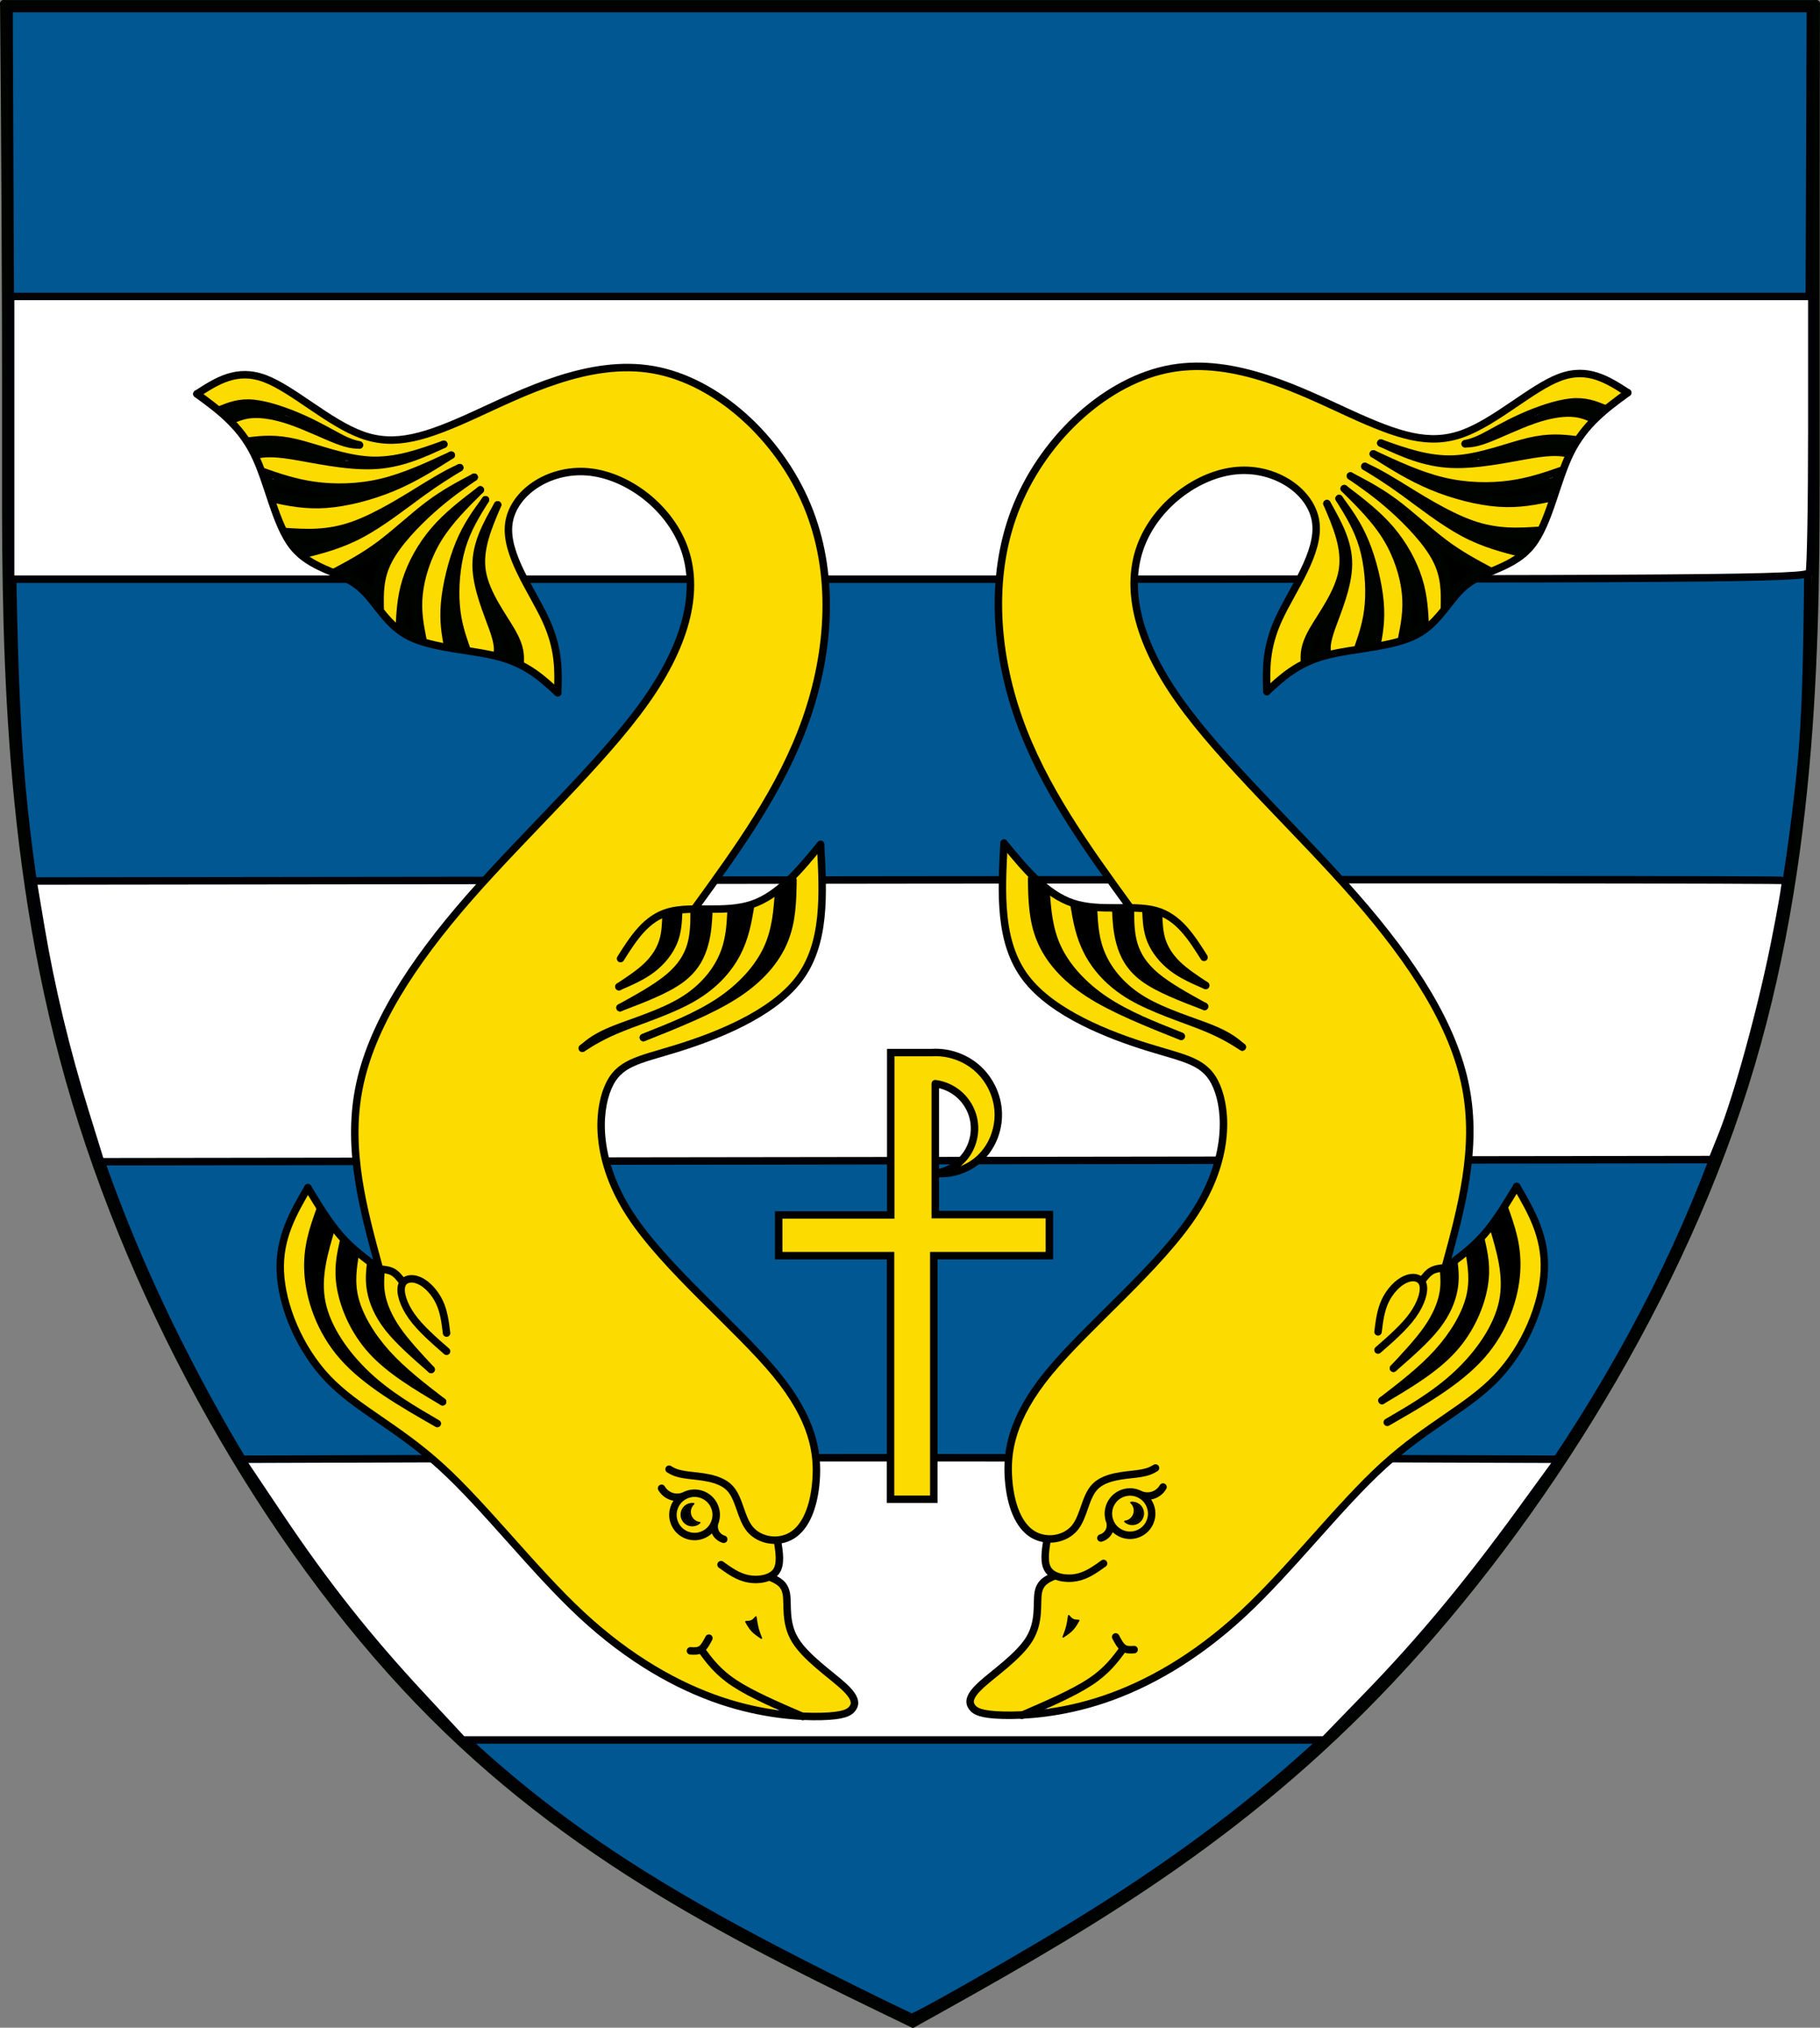 <svg height="1358.754" width="1220.333" xmlns="http://www.w3.org/2000/svg"><rect width="100%" height="100%" fill="#808080" stroke="none"/><g stroke-linecap="round" transform="translate(-107.762 -19.224)"><g stroke-width="5"><path d="m661.925 1343.117c-86.918-43.563-142.623-77.226-192.973-116.617-97.02-75.904-175.689-176.011-241.677-307.536-50.673-101.002-82.328-202.156-97.774-312.439-11.74-83.821-13.798-137.071-14.842-384.061l-.835-197.5h603.913 603.913l-.865 228.5c-.902 238.309-1.333 251.636-10.433 322.5-22.745 177.131-86.077 328.601-200.977 480.673-81.942 108.451-166.853 183.718-292.009 258.841-40.99 24.604-95.603 55.486-98.122 55.486-.967 0-26.759-12.531-57.318-27.846z" fill="#005791" fill-rule="evenodd" stroke="#000002" stroke-linejoin="round"/><path d="m390.969 1156.185c-36.777-39.551-65.308-75.593-95.715-120.915l-25.618-38.184 221.017-.724c121.559-.398 320.264-.398 441.565 0l220.548.724-25.758 35.355c-35.104 48.184-66.693 86.155-101.769 122.329l-29.482 30.406h-288.915-288.915z" fill="#fff" fill-rule="evenodd" stroke="#000005"/><path d="m110.297 21.76c.723 87.29 1.446 174.579 1.326 294.553s-1.082 272.63 42.746 426.941c43.828 154.31 132.448 310.274 234.157 415.918s216.509 160.967 331.308 216.29" fill="none" stroke="#000300"/><path d="m164.888 764.455c-12.858-41.452-22.935-83.417-29.717-123.751l-5.231-31.113 586.9-.714c322.795-.393 587.394-.22 587.998.384.604.604-2.724 20.017-7.395 43.14-9.062 44.864-24.768 101.87-35.252 127.948l-6.399 15.918-540.297.714-540.297.714z" fill="#fff" fill-rule="evenodd" stroke="#000005"/><path d="m114.11 21.76c.119 87.457.238 174.912.175 296.303-.062 121.39-.306 276.713 48.022 429.357 48.328 152.644 145.227 302.605 246.245 406.833 101.017 104.228 206.15 162.718 311.282 221.208" fill="none" stroke="#000400" transform="matrix(-1 0 0 1 1439.669 0)"/><path d="m114.872 312.607v-94.752h603.869 603.869v90.278c0 49.653-.773 92.292-1.717 94.752-1.558 4.06-57.394 4.474-603.869 4.474h-602.152z" fill="#fff" fill-rule="evenodd" stroke="#000005"/><path d="m110.297 21.76h1215.262" fill="none" stroke="#000400"/></g><path d="m707.661 939.572v-81.75h-37.5-37.5v-10.75-10.75h37.5 37.5v-54.5-54.5h16.125c14.318 0 16.586.114 20.238.99 14.644 3.511 25.467 14.256 29.191 28.983.89 3.521 1.022 5.194.826 10.482-.388 10.453-3.355 17.481-10.379 24.585-3.442 3.481-8.206 6.918-8.786 6.338-.132-.132.678-1.341 1.8-2.686 4.462-5.348 6.966-12.721 6.979-20.546.01-6.088-.644-8.998-3.236-14.4-2.575-5.367-6.692-10.113-11.479-13.232-3.699-2.41-10.611-5.001-13.367-5.011-3.669-.013-3.411-3.589-3.411 47.279v45.714h38.25 38.25v11 11h-38.75-38.75v81.75 81.75h-11.75-11.75z" fill="#fcdb00" fill-rule="evenodd" stroke="#fcdb00" stroke-width="8.5"/><path d="m2308.792 797.932c10.732-.646 21.663 3.027 29.826 10.022 8.164 6.995 13.469 17.234 14.475 27.938 1.137 12.099-3.37 24.712-12.267 32.989-7.864 7.316-18.945 11.04-29.631 9.96m-.195-60.081c6.032.8 11.802 3.466 16.32 7.541 4.518 4.075 7.764 9.541 9.18 15.459 1.96 8.193.305 17.184-4.443 24.143-4.749 6.959-12.518 11.777-20.861 12.938m-2.403-80.909h-27.666v108.828h-75.126v27.25h75v163.25h29v-163.25h77.5v-27.5h-76.5v-87.75" fill="none" stroke="#000" stroke-width="5" transform="translate(-1576.12 -73.375)"/><g transform="translate(-1357.761 -64.349)"><path d="m2006.563 547.967-1.895 3.299-49.522.455c-27.048.249-51.797-.198-51.797-.301 0-.103 4.877-7.72 6.667-10.671 1.79-2.95 4.721-8.241 6.514-11.757 18.685-36.645 19.439-69.23 2.2-94.986-11.444-17.098-29.51-30.2-48.416-35.112-19.682-5.114-40.5-.167-54.244 12.888-8.215 7.804-12.142 16.523-12.142 26.959 0 10.62 3.769 21.587 13.652 39.722 12.696 23.297 15.841 30.676 17.944 42.089.817 4.438 1.603 13.252 1.614 18.104l.01 3.316-3.405-2.97c-4.32-3.768-8.127-6.573-12.796-9.429l-3.688-2.256-.28-3.951c-.556-7.829-2.812-13.144-11.434-26.929-8.566-13.696-12.556-22.271-13.907-29.883-.854-4.81-.34-13.806 1.099-19.259 1.518-5.751 2.752-9.263 6.35-18.077 2.654-6.501 2.951-7.523 2.487-8.542-.545-1.195-2.139-1.884-3.316-1.432-1.011.388-3.017 3.778-7.464 12.615-5.77 11.466-8.021 18.653-8.539 27.267-.548 9.112 1.417 19.306 6.45 33.444 5.806 16.312 7.044 20.179 7.542 23.565.287 1.949.444 3.617.35 3.707-.094.089-2.117-.218-4.494-.682-2.377-.465-5.911-1.082-7.852-1.371l-3.529-.526-1.795-5.749c-4.202-13.457-4.798-17.312-4.791-31.002.01-12.271.574-17.395 2.947-26.598 2.289-8.876 6.146-17.346 13.142-28.857 2.034-3.347 3.699-6.322 3.699-6.61s-.319-.98-.708-1.536c-.706-1.008-2.62-1.354-3.664-.663-.779.516-7.578 10.12-10.477 14.802-8.913 14.389-15.203 33.249-17.71 53.102-.889 7.041-.684 19.859.419 26.163.35 2.002.589 3.695.531 3.762-.058.067-2.46-.422-5.338-1.087l-5.233-1.209-.965-5.283c-2.67-14.615-2.569-22.895.426-35.087 2.344-9.541 5.821-17.843 10.909-26.045 4.394-7.084 10.746-14.689 21.232-25.42 5.33-5.455 6.939-7.374 6.939-8.278 0-1.252-1.452-2.594-2.807-2.594-.766 0-9.937 6.922-17.669 13.335-5.839 4.843-14.828 14.088-18.686 19.216-11.721 15.582-17.948 31.224-19.557 49.123-.292 3.253-.668 6.729-.836 7.723l-.304 1.808-3.79-4.31-3.79-4.31.27-7.311c.148-4.021.582-8.958.964-10.97 2.249-11.857 8.23-21.524 22.274-36.002 9.807-10.111 19.12-17.983 32.101-27.135 3.879-2.735 7.203-5.191 7.387-5.458 1.104-1.605-.241-4.062-2.204-4.026-2.725.05-22.608 11.649-31.811 18.555-3.334 2.503-10.327 8.146-15.54 12.541-12.315 10.384-17.514 14.491-23.357 18.453-4.97 3.37-14.622 9.105-20.563 12.22l-3.448 1.807-4.409-1.921c-2.425-1.057-5.861-2.769-7.637-3.806l-3.228-1.885 5.651-1.536c20.762-5.645 34.361-12.598 56.504-28.893 17.817-13.111 27.895-20.065 37.081-25.585 1.565-.941 3.061-2.112 3.324-2.603.636-1.188.157-2.537-1.222-3.44-1.09-.714-1.327-.638-7.587 2.455-3.554 1.756-12.297 6.734-19.429 11.064-28.768 17.464-40.207 23.266-52.327 26.544-9.217 2.493-18.422 3.337-30.562 2.801l-7.579-.334-1.345-3.025c-1.859-4.18-4.836-12.319-4.595-12.56.109-.109 3.003.293 6.43.894 9.711 1.703 18.605 2.26 26.201 1.642 24.043-1.958 47.391-10.128 72.767-25.465 12.335-7.455 13.509-8.295 13.681-9.788.17-1.473-.997-3.022-2.276-3.022-.467 0-5.298 2.021-10.736 4.492-27.075 12.3-40.84 16.103-60.621 16.745-15.901.517-29.081-1.618-47.175-7.642l-6.907-2.299-1.17-2.922c-.643-1.607-1.17-3.125-1.17-3.373 0-.682 11.337-.536 16.608.214 2.503.356 9.779 1.566 16.169 2.69 20.904 3.675 24.792 4.103 37.523 4.127 12.791.025 17.189-.557 27.245-3.606 7.834-2.375 24.816-9.394 26.788-11.073 1.571-1.337.474-4.632-1.542-4.632-.371 0-3.938 1.141-7.927 2.535-17.02 5.949-27.256 8.092-38.422 8.044-10.421-.045-17.446-1.41-36.856-7.161-11-3.259-17.285-4.879-22.296-5.747-3.76-.651-17.022-.823-22.144-.288l-3.261.341-2.938-3.754c-1.616-2.064-3.373-4.144-3.905-4.62s-.967-1.034-.967-1.238 1.484-.838 3.299-1.408c2.848-.895 4.232-1.033 10.124-1.005 10.757.05 17.596 1.996 38.669 11.001 13.808 5.901 18.523 7.63 23.367 8.568 4.688.908 7.487.847 8.421-.185 1.756-1.94.618-3.932-2.784-4.878-4.833-1.344-8.48-2.998-18.986-8.613-15.83-8.46-25.48-12.647-36.717-15.933-7.986-2.335-12.667-3.12-18.567-3.113-5.721.006-9.2.668-15.314 2.914l-3.711 1.363-4.821-3.741c-2.651-2.058-4.821-3.866-4.821-4.019 0-.469 6.829-4.418 11.019-6.373 5.717-2.667 10.077-3.683 15.827-3.689 10.788-.01 17.174 3.008 43.454 20.538 22.436 14.966 31.021 19.323 43.141 21.893 5.96 1.264 16.207 1.365 22.609.224 13.575-2.421 25.551-6.844 54.374-20.082 34.681-15.928 51.102-21.829 70.755-25.424 19.556-3.578 35.965-2.674 52.922 2.916 29.603 9.758 58.422 34.304 77.25 65.795 20.686 34.598 27.317 76.94 19.266 123.019-1.143 6.545-5.402 24.38-5.951 25.254-.16.255-.109-2.926-.915-3.754zm-13.238 678.224c-14.146-6.242-26.828-12.66-33.212-16.808-6.012-3.906-13.046-10.332-17.665-16.136l-3.206-4.029 1.519-2.238c2.531-3.73 3.303-6.072 2.372-7.194-1.663-2.004-3.701-1.152-6.059 2.534-2.578 4.03-3.83 4.867-7.283 4.867-2.667 0-4.032.889-4.032 2.624 0 1.81 1.85 2.755 5.489 2.801l3.468.044 4.837 5.895c8.211 10.008 18.019 16.981 36.634 26.046 9.93 4.836 9.882 4.862-3.692 2.055-15.998-3.309-31.395-8.66-47.85-16.63-20.666-10.011-36.061-19.997-54.548-35.386-16.692-13.894-27.462-24.85-60.408-61.45-40.171-44.626-52.669-56.137-86.307-79.487-16.39-11.378-21.185-14.915-27.615-20.373-18.309-15.54-32.521-39.792-37.829-64.552-1.079-5.032-1.377-8.609-1.368-16.409.013-11.167 1.238-17.317 5.562-27.923 2.798-6.863 9.373-19.175 10.024-18.772.271.167 1.548 2.016 2.84 4.107l2.348 3.803-2.575 7.648c-4.22 12.534-5.347 18.98-5.331 30.492.021 15.215 3.109 27.951 10.22 42.149 10.613 21.189 26.676 36.019 61.098 56.41 16.311 9.662 17.569 10.318 18.946 9.881 1.469-.466 2.274-2.477 1.524-3.809-.287-.51-5.444-3.886-11.461-7.503-19.508-11.726-28.645-18.519-39.267-29.192-14.363-14.433-23.366-29.367-26.318-43.657-1.29-6.248-1.301-16.676-.025-24.034 1.187-6.844 4.829-20.837 5.423-20.837.232 0 1.09.903 1.906 2.007l1.484 2.007-1.095 5.232c-1.664 7.944-1.975 18.88-.741 25.967 3.649 20.942 15.132 40.257 32.225 54.206 8.997 7.342 36.567 25.121 38.955 25.121 1.444 0 2.574-1.293 2.574-2.944 0-.995-1.535-2.577-5.309-5.473-27.233-20.893-40.915-35.657-49.145-53.031-4.597-9.705-5.611-14.825-5.255-26.534.164-5.409.472-10.007.683-10.218s1.417.403 2.679 1.366l2.295 1.75v8.186c0 19.236 7.016 32.449 27.348 51.509 12.121 11.362 14.953 13.613 16.855 13.395 1.421-.163 1.849-.579 2.007-1.951.168-1.453-1.106-3.171-7.626-10.296-13.43-14.674-20.047-24.378-23.862-34.991-.983-2.736-1.458-5.93-1.69-11.366-.301-7.077-.245-7.561.883-7.559 1.718.003 5.129 2.222 6.401 4.162.745 1.137.966 2.366.71 3.945-.877 5.403 2.267 14.361 7.724 22.008 3.258 4.566 10.992 12.567 18.992 19.646 4.004 3.543 5.296 4.342 6.757 4.174 1.48-.17 1.84-.556 1.993-2.138.164-1.698-.398-2.427-4.679-6.066-6.275-5.334-16.209-15.596-18.902-19.526-3.162-4.613-5.878-10.842-6.307-14.459-.324-2.734-.174-3.432.985-4.591 2.558-2.558 7.031-1.351 12.047 3.249 6.133 5.624 9.085 12.117 11.068 24.341l1.096 6.757h2.252 2.252l-.085-4.614c-.201-10.935-4.588-22.488-11.043-29.085-5.705-5.83-11.858-8.411-17.138-7.189-2.415.559-2.666.46-5.691-2.26-2.917-2.623-5.393-3.742-9.44-4.267-1.258-.163-1.723-.779-2.341-3.099-7.598-28.501-11.408-45.668-13.567-61.131-.831-5.946-1.126-12.406-1.134-24.774-.01-14.687.171-17.753 1.48-25.096 6.052-33.964 24.225-69.087 56.805-109.789 16.13-20.15 27.639-32.876 66.843-73.907 37.296-39.033 53.859-57.87 67.494-76.757l4.065-5.631h52.048c28.626 0 52.047.136 52.047.303 0 1.013-5.516 16.785-8.325 23.802-11.24 28.084-27.288 55.316-57.842 98.159-6.184 8.671-11.28 15.821-11.326 15.89-.045.068-3.19.44-6.987.827-12.524 1.274-19.759 4.592-28.101 12.888-4.904 4.878-16.118 20.655-16.118 22.678 0 1.333 2.426 3.074 3.636 2.609.503-.193 3.293-3.863 6.2-8.156 6.061-8.95 12.667-16.221 17.361-19.11l3.246-1.998-.397 5.152c-1.116 14.475-8.76 24.56-27.637 36.464-3.17 1.999-4.007 3.265-3.329 5.033.82 2.136 2.821 1.837 10.274-1.531 14.784-6.682 24.556-14.855 29.773-24.899 3.113-5.993 4.461-10.915 5.035-18.381l.429-5.587h2.479c2.914 0 2.849-.377 1.809 10.596-1.86 19.611-10.008 28.98-39.752 45.709-8.711 4.899-9.145 5.238-8.979 7.013.326 3.481 1.362 3.387 13.056-1.18 14.063-5.492 26.473-11.667 32.163-16.004 11.109-8.468 17.541-21.453 18.673-37.698.626-8.985.27-8.437 5.47-8.437h4.492l-.013 2.091c-.03 5.071-2.011 16.38-3.755 21.439-5.092 14.773-16.625 27.281-32.805 35.58-7.594 3.895-13.852 6.497-28.098 11.68-14.85 5.404-20.251 7.837-26.349 11.869-5.844 3.865-8.722 6.415-8.722 7.73 0 1.12 1.752 2.916 2.845 2.916.452 0 3.545-1.644 6.872-3.654 8.23-4.971 16.757-8.888 30.502-14.013 30.501-11.373 42.421-17.539 53.543-27.699 12.035-10.994 19.369-24.763 23.053-43.281.888-4.465 1.682-8.162 1.763-8.215s2.12-1.005 4.532-2.117c2.412-1.111 5.235-2.626 6.274-3.366l1.889-1.345v1.952c0 4.041-2.049 16.417-3.611 21.812-4.955 17.115-17.186 32.038-36.608 44.667-7.443 4.839-22.007 11.955-36.679 17.92-6.37 2.59-11.945 4.98-12.387 5.311-1.345 1.006-.958 3.62.643 4.344 1.199.542 3.877-.33 15.605-5.081 30.664-12.424 46.038-20.393 58.557-30.351 5.538-4.405 14.374-13.784 17.58-18.659 8.374-12.736 12.342-27.876 12.342-47.095v-7.776l4.678-5.222c2.573-2.872 5.588-6.288 6.7-7.592l2.021-2.371.464 6.193c.688 9.178-.08 33.568-1.281 40.696-1.364 8.095-3.838 16.629-6.478 22.347-7.32 15.854-23.12 29.767-46.967 41.355-15.918 7.735-23.889 10.642-58.236 21.239-12.442 3.839-17.462 6.4-22.584 11.521-4.973 4.973-8.03 10.804-10.324 19.688-1.306 5.062-1.492 7.292-1.476 17.696.015 9.887.265 13.05 1.472 18.661 3.937 18.3 11.806 34.899 24.677 52.053 9.196 12.256 20.841 24.916 50.38 54.775 16.636 16.816 32.747 33.466 35.802 37.001 15.946 18.447 25.106 34.21 29.304 50.432 3.899 15.067 2.097 37.002-4.034 49.101-2.293 4.525-7.047 9.432-10.877 11.227-4.512 2.115-11.57 2.116-16.087 0-5.903-2.761-8.396-6.196-12.277-16.916-6.351-17.546-11.655-21.595-31.48-24.037-8.534-1.051-12.575-1.929-15.332-3.329-1.354-.688-3.236-1.161-4.183-1.052-1.413.163-1.756.566-1.92 2.254-.169 1.749.105 2.212 1.843 3.111 4.09 2.115 7.55 2.982 16.808 4.21 14.822 1.967 20.953 4.448 24.275 9.824.772 1.249 2.857 6.127 4.635 10.84 3.806 10.093 6.114 13.942 10.388 17.32 3.058 2.417 9.903 5.084 13.05 5.084 1.844 0 2.326 1.817 2.405 9.052.065 6.055-.851 7.788-5.355 10.129-2.456 1.277-3.627 1.457-8.328 1.284-4.562-.168-6.192-.543-9.82-2.259-2.393-1.132-5.987-3.23-7.987-4.662-2.001-1.433-4.112-2.605-4.691-2.605-1.492 0-2.598 1.292-2.598 3.036 0 1.168 1.257 2.317 5.791 5.295 3.185 2.092 7.456 4.426 9.491 5.187 4.751 1.778 11.267 2.314 16.236 1.336 3.664-.721 4.087-.675 6.573.714 4.601 2.571 5.215 3.964 5.829 13.236 1.564 23.593 5 29.317 30.081 50.113 13.453 11.155 16.458 14.83 14.743 18.035-1.749 3.268-8.659 4.706-22.465 4.673l-8.687-.021-10.617-4.685zm-16.731-44.817c0-.365-.561-2.328-1.246-4.362s-1.446-5.21-1.692-7.058c-.479-3.609-1.292-4.154-3.143-2.108-.623.688-2.021 1.34-3.107 1.448-1.086.108-2.072.496-2.192.863-.416 1.271 3.58 6.642 6.886 9.255 3.375 2.668 4.494 3.156 4.494 1.963zm-23.938-64.457c1.591-1.591.883-3.649-1.71-4.972-3.138-1.601-4.397-4.283-3.379-7.202 1.025-2.939.878-8.862-.304-12.334-1.225-3.595-5.178-7.843-8.848-9.51-3.714-1.686-10.293-1.651-14.68.078-4.728 1.863-7.511 1.282-11.179-2.333-2.379-2.345-3.105-2.729-4.32-2.283-3.668 1.346-.54 7.354 5.135 9.865 1.504.665 2.735 1.289 2.735 1.387 0 .097-.467 1.548-1.038 3.223-2.074 6.087-.405 13.715 3.955 18.075 5.5 5.501 15.546 6.458 21.786 2.076l1.86-1.306 1.306 1.792c2.514 3.451 6.924 5.2 8.681 3.443z" fill="#fcdb00" fill-rule="evenodd" stroke="#fcdb00" stroke-width="4.472"/><g fill="none" stroke="#000" transform="translate(-18.018 10.296)"><g stroke-width="5"><path d="m1615.562 337.252c13.415-8.669 26.811-17.327 45.607-10.282 18.796 7.044 42.895 29.754 65.202 37.783s42.792 1.349 75.283-13.466 76.978-37.763 119.864-30.244c42.887 7.519 84.165 45.502 103.115 90.67 18.95 45.168 15.569 97.516-.711 143.787-16.28 46.271-45.459 86.458-74.639 126.648"/><path d="m1899.625 715.635c8.583-13.583 17.167-27.167 32.48-31.354s37.352 1.02 55.416-4.939c18.064-5.959 32.146-23.083 46.229-40.207"/><path d="m2033.75 639.135c1.792 33.249 3.582 66.469-14.643 90.387-18.224 23.918-56.398 38.446-82.044 46.384s-38.728 9.271-45.896 26.189c-7.168 16.918-8.418 49.413 15.083 85.332 23.501 35.919 71.749 75.25 97.332 106.292 25.583 31.041 28.5 53.791 27.125 71.75s-7.041 31.125-16.125 36.709c-9.084 5.584-21.583 3.584-28.083-4.084-6.5-7.668-7-21-13.916-27.919s-19.917-7.413-27.709-8.399c-7.792-.987-10.262-2.491-12.706-3.98"/><path d="m2004.875 1105.76c1.25 7.957 2.5 15.915-.98 20.624-3.479 4.71-11.686 6.168-18.624 4.855-6.938-1.313-12.604-5.395-18.271-9.479"/><path d="m2000.25 1130.26c4.709 2.083 9.417 4.167 10.584 11.25 1.167 7.083-1.208 19.166 5.889 30.831s23.893 23.066 32.268 30.732 8.442 11.676 6.351 14.765-6.34 5.255-20.828 5.636c-14.487.381-39.197-1.023-67.754-10.64s-60.95-27.444-93.253-57.452c-32.303-30.008-64.514-72.195-94.142-99.182-29.628-26.986-56.675-38.771-76.004-59.059-19.328-20.288-30.937-49.076-31.88-71.822-.942-22.746 8.781-39.447 18.504-56.147"/><path d="m1689.985 869.173c7.005 11.612 14.01 23.225 22.012 32.302 8.003 9.077 17.003 15.619 26.002 22.16"/><path d="m1782.97 978.774c-8.839-7.719-17.678-15.438-23.336-23.365-5.658-7.926-8.136-16.059-6.77-20.656 1.365-4.597 6.572-5.657 11.787-3.358 5.216 2.299 10.441 7.957 13.496 14.38s3.939 13.612 4.823 20.802"/><path d="m1738 923.635c3.191.3 6.382.599 8.943 2.017s4.494 3.952 6.427 6.487"/><path d="m1738 923.635c-10.917-39.959-21.834-79.917-13.791-121.022s35.042-83.354 73.834-127.688c38.792-44.333 89.375-90.75 118.25-131.5s36.092-76.082 25.708-103.676c-10.384-27.594-38.665-48.239-64.666-50.322s-49.916 14.249-52.625 34.707c-2.709 20.459 15.791 45.042 24.791 64.625 9 19.583 8.5 34.166 8 48.751"/><path d="m1615.562 337.252c14.437 10.548 28.874 21.095 38.396 40.282s14.13 47.014 25.857 61.864 30.571 16.721 42.939 25.906c12.368 9.185 18.261 25.684 34.516 34.193s42.871 9.027 61.303 14.03c18.432 5.004 28.679 14.493 38.927 23.983"/><path d="m2021.75 1223.51c-17.166-7.417-34.332-14.833-45.666-22.292-11.334-7.459-16.834-14.959-22.334-22.458"/><path d="m1946.5 1179.51c2.542.167 5.084.333 7.147-1.084s3.646-4.417 5.228-7.416"/></g><path d="m1983.661 1159.994c1.249 2.189 2.498 4.377 4.23 6.21s3.947 3.308 6.162 4.784m0 0c-.864-2.195-1.727-4.389-2.34-6.75-.613-2.361-.976-4.889-1.338-7.415m-6.714 3.171c1.332-.049 2.707-.1 3.826-.629 1.119-.529 2.004-1.536 2.888-2.542"/></g><path d="m1929.488 1110.529c-2.518-.423-4.714-1.489-6.445-3.127-1.834-1.736-3.03-3.906-3.578-6.492-.233-1.1-.254-3.124-.043-4.223.829-4.325 3.552-7.637 7.55-9.181 2.566-.991 5.305-1.057 7.948-.192 3.588 1.174 6.294 3.812 7.596 7.402.759 2.092.891 4.59.355 6.716-.881 3.498-3.021 6.243-6.103 7.832-1.867.962-3.167 1.296-5.228 1.342-.944.021-1.619 0-2.051-.077zm2.111-4.356c1.179-.294 2.083-.739 3.058-1.504.287-.225.524-.48.553-.595.068-.27-.084-.577-.309-.625-.924-.197-1.714-.423-2.125-.609-1.7-.767-3.045-2.276-3.657-4.102-.214-.638-.263-.924-.295-1.735-.079-1.962.485-3.497 1.824-4.963.314-.344.571-.698.571-.788 0-.335-.322-.527-.976-.583-1.765-.149-3.836.481-5.364 1.632-2.41 1.816-3.563 5.102-2.837 8.086 1.034 4.251 5.318 6.844 9.558 5.785z" fill="#fcdb00" fill-rule="evenodd" stroke="#fcdb00" stroke-width=".995"/><g stroke="#000"><g fill="none"><path d="m1937.91 1063.592c-1.221 2.549-1.126 5.687.246 8.158 1.126 2.026 3.075 3.579 5.302 4.223m-41.669-34.164c1.598 2.795 4.368 4.895 7.491 5.678 2.748.689 5.738.362 8.271-.904m15.98 2.162c-2.847-2.52-6.714-3.852-10.509-3.621-3.795.231-7.471 2.024-9.991 4.871s-3.852 6.714-3.621 10.509c.231 3.795 2.024 7.471 4.871 9.991s6.714 3.852 10.509 3.621c3.795-.231 7.471-2.024 9.991-4.871s3.852-6.714 3.621-10.509c-.231-3.795-2.024-7.471-4.871-9.991z" stroke-width="5" transform="translate(7.327 39.06)"/><path d="m1948.688 1080.947c-.978.876-1.712 2.021-2.101 3.274-.389 1.254-.431 2.613-.12 3.888.35 1.438 1.15 2.764 2.259 3.744 1.109.98 2.523 1.611 3.994 1.781m-4.031-12.688c-2.249-.299-4.619.515-6.21 2.131s-2.368 3.999-2.034 6.243c.196 1.316.757 2.576 1.604 3.601s1.978 1.815 3.233 2.256 2.631.533 3.934.262c1.303-.27 2.528-.902 3.504-1.807" transform="translate(-18.018 10.296)"/><g stroke-width="5"><g transform="translate(-18.018 10.296)"><path d="m1706.015 895.382c-5.113 16.927-10.226 33.853-6.643 51.05 3.584 17.197 15.864 34.659 30.216 48.167 14.352 13.508 30.773 23.06 47.194 32.612m0 0c-23.945-13.704-47.891-27.408-63.29-44.89-15.399-17.482-22.251-38.741-23.374-55.813s3.482-29.957 8.087-42.84"/><path d="m1780.309 1012.621c-17.648-10.441-35.349-20.914-47.47-34.225s-18.688-29.473-20.913-42.209c-2.225-12.736-.107-22.045 2.009-31.353"/><path d="m1721.893 912.66c-1.65 9.944-3.301 19.888-.27 31.394 3.031 11.505 10.742 24.566 21.303 36.254s23.972 22.001 37.383 32.313"/><path d="m1772.628 990.972c-10.842-9.457-21.684-18.915-28.756-27.916-7.071-9.001-10.371-17.545-11.711-24.661-1.34-7.116-.722-12.802-.103-18.487"/><path d="m1738.988 925.195c-.395 5.249-.79 10.498.589 16.939 1.379 6.441 4.531 14.071 10.335 22.41 5.804 8.338 14.26 17.383 22.716 26.428"/><path d="m1898.53 734.452c6.911-4.552 13.82-9.103 18.992-14.123 5.172-5.02 8.607-10.509 10.417-16.262 1.81-5.753 1.996-11.77 2.182-17.786"/><path d="m1898.53 734.452c7.866-3.398 15.731-6.795 22.267-11.785 6.536-4.99 11.745-11.575 14.491-18.274 2.746-6.699 3.029-13.516 3.313-20.331"/><path d="m1899.275 748.543c12.119-6.679 24.237-13.357 32.51-20.254 8.273-6.897 12.701-14.013 14.924-21.514 2.223-7.501 2.24-15.388 2.257-23.274"/><path d="m1899.275 748.543c15.451-5.886 30.901-11.772 40.646-18.924 9.745-7.151 13.787-15.569 15.99-23.422 2.203-7.854 2.568-15.146 2.933-22.437"/><path d="m1873.996 775.717c4.594-3.894 9.187-7.787 21.094-12.561 11.907-4.774 31.128-10.429 45.196-18.764 14.069-8.335 22.986-19.35 27.704-29.958 4.719-10.607 5.24-20.807 5.762-31.006"/></g><path d="m1870.019 771.386c6.772-4.286 13.664-8.648 26.966-13.934s33.075-11.535 47.558-20.015 23.676-19.189 29.162-29.706c5.485-10.516 7.264-20.84 9.042-31.162" transform="translate(-14.04 14.627)"/><path d="m1914.937 768.537c22.692-8.96 45.387-17.921 61.991-28.653 16.604-10.731 27.121-23.235 32.493-36.343 5.372-13.108 5.601-26.82 5.829-40.531" transform="translate(-18.018 10.296)"/><path d="m2005.645 669.923c-.898 13.287-1.797 26.573-7.844 39.401-6.047 12.829-17.239 25.193-31.909 34.986-14.67 9.793-32.812 17.009-50.956 24.227" transform="translate(-18.018 10.296)"/><path d="m1704.233 348.901c-3.569-.125-7.137-.249-15.118-3.31s-20.363-9.054-30.794-12.687c-10.431-3.633-18.907-4.905-25.323-4.589s-10.77 2.219-15.125 4.123" transform="translate(2.357 32.921)"/><g transform="translate(-18.018 10.296)"><path d="m1631.25 347.76c6.378-2.562 12.754-5.124 22.362-4.173s22.447 5.414 33.291 10.303 19.69 10.204 25.607 13.195c5.917 2.991 8.903 3.658 11.888 4.325"/><path d="m1650.375 368.76c8.947-1.031 17.892-2.062 31.631 1.201 13.739 3.263 32.271 10.818 49.59 11.708 17.318.89 33.421-4.886 49.523-10.662"/><path d="m1655.461 378.023c5.098-.796 10.194-1.592 23.868.595 13.674 2.186 35.937 7.357 54.332 6.586 18.395-.772 32.927-7.484 47.459-14.195"/><path d="m1659 389.01c11.084 3.875 22.167 7.75 35.563 9.583 13.396 1.833 29.104 1.625 44.75-2.105s31.229-10.979 46.811-18.229"/><path d="m1666 407.51c11.126 2.333 22.251 4.667 36.125 3.688 13.875-.979 30.501-5.271 44.959-11.313s26.75-13.834 39.041-21.625"/><path d="m1674.12 429.441c14.36.957 28.721 1.915 45.979-4.14s37.218-18.995 49.773-26.677c12.556-7.683 17.224-9.812 21.937-11.963"/><path d="m1685.566 445.174c13.083-3.271 26.164-6.541 40.055-13.965s28.594-19.004 39.761-27.121c11.166-8.117 18.797-12.772 26.427-17.426"/><path d="m1707.569 456.817c10.164-5.414 20.326-10.826 31.034-18.86 10.707-8.034 21.96-18.687 32.534-26.608 10.574-7.92 20.469-13.107 30.363-18.294"/><path d="m1738.465 481.184c-.214-10.431-.429-20.861 5.644-32.497 6.074-11.636 18.434-24.479 29.047-33.952 10.613-9.473 19.479-15.576 28.343-21.679"/><path d="m1805.63 401.552c-11.046 8.418-22.092 16.837-30.914 27.107-8.822 10.269-15.417 22.387-18.956 33.701-3.539 11.314-4.021 21.821-4.502 32.329"/><path d="m1767.181 502.419c-1.931-9.573-3.861-19.145-2.681-30.781s5.47-25.338 12.844-37.363c7.374-12.025 17.83-22.375 28.286-32.723"/><path d="m1809.081 408.186c-6.271 8.539-12.541 17.079-17.565 29.228-5.024 12.149-8.797 27.9-9.87 40.13-1.073 12.23.554 20.933 2.182 29.637"/><path d="m1796.299 507.889c-2.976-8.607-5.952-17.214-6.904-28.891-.952-11.677.121-26.423 3.74-38.737s9.783-22.195 15.947-32.075"/><path d="m1816.926 511.948c.428-3.369.857-6.737-2.742-17.019-3.598-10.282-11.222-27.478-11.387-42.523-.165-15.045 7.128-27.938 14.421-40.832"/></g><path d="m1813.577 519.299c.194-5.295.387-10.589-5.357-20.76-5.745-10.171-17.427-25.22-20.04-40.261-2.613-15.041 3.843-30.072 10.299-45.105" transform="translate(.721 8.697)"/></g></g><g fill-rule="evenodd"><path d="m1974.705 1179.767c-.462-.31-1.593-1.127-2.029-1.465-2.066-1.602-3.268-2.913-4.731-5.156-.276-.423-1.107-1.796-1.326-2.19l-.104-.188.448-.034c1.791-.136 2.826-.501 3.932-1.388.133-.107.437-.387.676-.622.359-.353.437-.418.447-.37.01.032.026.16.044.286.017.125.076.515.13.867.625 4.051 1.158 6.134 2.455 9.607.16.427.286.781.281.786-.01 0-.105-.056-.223-.135z" stroke-width=".442"/><path d="m1929.117 1105.345c-.527-.047-1.121-.173-1.615-.345-2.319-.804-3.977-2.69-4.505-5.124-.079-.365-.092-.54-.093-1.287-.001-.747.012-.927.092-1.324.375-1.852 1.422-3.432 2.923-4.41.944-.615 2.159-1.039 3.234-1.128.383-.032.376-.053.104.306-.67.886-1.164 2.012-1.385 3.158-.266 1.377-.165 2.741.302 4.081.775 2.227 2.566 4.012 4.799 4.784.251.087.465.166.475.176.029.029-.66.411-1.019.564-1.042.446-2.234.643-3.311.548z" stroke-width=".318"/><g stroke-width="4.736"><path d="m1678.604 957.332c-3.638-11.893-4.838-22.68-3.713-33.359.701-6.647 2.085-12.579 4.96-21.246l1.255-3.785 1.26 1.851c.693 1.018 1.661 2.403 2.151 3.078.49.675.89 1.305.89 1.4 0 .095-.38 1.437-.845 2.982-3.548 11.791-5.308 19.192-6.256 26.299-1.096 8.223-.882 16.018.633 23.018.188.866.32 1.596.294 1.622-.026.026-.309-.811-.63-1.859z"/><path d="m1725.108 995.048c-6.437-5.574-11.144-10.76-15.387-16.952-6.912-10.086-11.894-22.481-13.549-33.704-.503-3.414-.582-4.586-.58-8.645 0-4.131.121-5.758.692-9.498.286-1.875 1.138-6.347 1.284-6.741.065-.176.246-.052 1.155.792.593.55 1.424 1.311 1.846 1.689l.768.689-.459 2.802c-1.104 6.742-1.422 10.195-1.422 15.443 0 5.129.232 7.511 1.149 11.808 2.653 12.423 10.992 27.071 22.728 39.922.957 1.048 1.855 2.007 1.997 2.132.383.338 1.178 1.309 1.067 1.303-.053-.003-.633-.471-1.29-1.039z"/><path d="m1722.203 963.255c-.296-.552-.678-1.261-.85-1.575-.518-.947-1.579-3.314-2.217-4.946-1.533-3.922-2.471-7.656-2.97-11.83-.309-2.582-.249-10.465.079-10.465.055 0 .566.341 1.136.758l1.036.758-.065.465c-.314 2.257-.355 8.934-.071 11.613.325 3.065 1.146 6.865 2.163 10.01.497 1.537 1.795 4.909 2.182 5.67.122.241.198.462.169.492-.03.03-.296-.397-.592-.949z"/></g><g stroke-width="6.281"><path d="m1971.044 737.615c0-.024.41-.541.91-1.149 6.719-8.159 11.209-16.519 13.943-25.96 2.055-7.098 3.172-14.511 4.02-26.682l.222-3.194.566-.465c.483-.397 2.064-1.776 3.527-3.077l.404-.359-.056 2.33c-.233 9.716-.853 16.316-2.105 22.407-1.962 9.544-5.668 17.725-11.547 25.49-2.27 2.998-4.142 5.125-7.2 8.178-2.081 2.077-2.686 2.636-2.686 2.482z"/><path d="m1945.87 736.906c0-.035.136-.252.305-.483.621-.844 1.957-2.892 2.774-4.251 3.782-6.294 6.273-13.037 7.647-20.7.718-4.006 1.215-8.829 1.507-14.639.053-1.062.126-2.012.162-2.111.048-.133.129-.181.306-.181.469 0 3.687-.506 5.393-.848.951-.191 1.74-.335 1.754-.321.044.044-.451 2.777-1.027 5.674-.859 4.319-1.663 7.589-2.648 10.778-2.85 9.223-7.368 17.316-13.652 24.452-1.084 1.232-2.517 2.727-2.522 2.631z"/><path d="m1913.174 742.328c.042-.039.529-.43 1.082-.869 2.6-2.063 6.043-5.325 7.836-7.425 6.851-8.021 10.1-16.152 11.023-27.59.194-2.397.28-4.411.337-7.903l.054-3.278h2.36c1.362 0 2.36.031 2.36.073 0 .187-.25 4.274-.323 5.276-1.026 14.133-4.383 23.838-10.755 31.089-1.135 1.291-3.243 3.351-4.523 4.418-2.284 1.905-4.811 3.628-8.071 5.505-1.248.718-1.574.884-1.38.703z"/><path d="m1907.58 724.989c0-.031.104-.207.231-.392 1.999-2.915 3.896-7.087 4.92-10.822 1.136-4.143 1.591-8.057 1.87-16.073.011-.318.039-.597.062-.62.108-.108 3.204-.808 3.272-.74.082.082-.23 4.538-.47 6.724-.743 6.762-2.53 11.862-5.946 16.972-1.321 1.976-3.939 5.267-3.939 4.951z"/></g></g></g><g fill-rule="evenodd" stroke="#000400" stroke-width="4.905"><path d="m1810.943 524.689c-1.803-.792-5.627-2.137-8.198-2.883-.616-.179-1.131-.336-1.145-.35-.014-.014.017-.632.069-1.374.312-4.482-.895-9.807-4.304-18.99-.509-1.371-1.403-3.778-1.987-5.349-1.371-3.688-2.162-5.915-3.14-8.848-1.059-3.175-2.397-7.68-2.307-7.77.019-.019.136.211.261.51.476 1.142 1.852 4.061 2.551 5.41 2.375 4.584 4.3 7.847 9.45 16.013 3.211 5.091 4.464 7.202 5.701 9.604 2.495 4.846 3.72 8.869 3.858 12.67.023.641.057 1.284.074 1.428.021.168 0 .259-.063.254-.053-.004-.421-.15-.819-.325z"/><path d="m1774.598 516.437c-2.039-.305-6.521-1.07-6.569-1.121-.065-.068-.629-3.167-1-5.497-.425-2.665-.779-5.637-1.014-8.526-.138-1.692-.191-8.01-.083-9.989.221-4.079.678-7.968 1.497-12.753.378-2.208 1.308-6.87 1.384-6.939.024-.022.021.322-.01.764-.028.442-.095 1.51-.148 2.373-.131 2.134-.131 10.048.001 12.106.617 9.676 2.106 16.935 5.638 27.489.411 1.228.679 2.146.626 2.14-.052-.007-.197-.028-.323-.046z"/><path d="m1744.543 509.426c-3.4-1.398-6.035-2.817-8.743-4.709-.026-.018.285-5.958.419-8.009.651-9.932 2.001-17.485 4.418-24.725 3.514-10.524 9.549-21.235 17.03-30.224 1.58-1.899 1.71-1.985.74-.492-7.155 11.016-12.207 24.415-14.065 37.303-.224 1.557-.472 3.888-.619 5.832-.129 1.701-.128 7.745 0 9.451.377 4.978.959 9.199 2.028 14.709.255 1.316.269 1.421.177 1.414-.033-.002-.657-.25-1.387-.55z"/><path d="m1717.396 484.875c-1.818-2.32-4.452-5.276-6.445-7.232-3.221-3.162-5.943-5.195-9.943-7.427-1.127-.629-4.226-2.187-5.438-2.735-.369-.167-.653-.322-.631-.344.022-.022 1.32-.738 2.884-1.59 7.569-4.125 13.175-7.496 18.412-11.072 6.408-4.376 10.716-7.779 22.175-17.513 2.355-2.001 4.306-3.638 4.334-3.638.029 0-.468.534-1.105 1.187-2.859 2.934-6.112 6.611-8.77 9.913-8.141 10.115-12.23 18.249-13.985 27.819-.613 3.342-.914 6.57-1.031 11.063l-.054 2.082z"/><path d="m1666.74 451.402c-1.934-1.929-3.433-3.775-5.044-6.213-.704-1.065-1.611-2.551-1.611-2.64 0-.022.063-.027.141-.01.214.046 4.689.269 7.179.357 11.505.408 21.201-.652 30.566-3.342 6.643-1.908 12.841-4.45 21.448-8.796 1.758-.887 3.208-1.601 3.223-1.586.039.038-5.306 3.592-7.217 4.798-12.721 8.032-23.084 12.396-40.178 16.919-1.782.472-7.074 1.819-7.143 1.819-.03 0-.643-.588-1.364-1.307z"/><path d="m1673.196 419.08c-6.164-.314-12.243-1.186-21.334-3.063l-2.793-.577-.697-2.098c-.383-1.154-1.289-3.842-2.013-5.974-.724-2.132-1.316-3.894-1.316-3.915 0-.021 1.294.394 2.876.923 11.435 3.822 19.405 5.796 28.374 7.027 13.764 1.889 28.31 1.429 41.827-1.325 3.136-.639 6.172-1.39 9.478-2.344.922-.266 1.691-.469 1.709-.451.041.041-2.885 1.257-4.833 2.009-14.635 5.653-30.035 9.184-42.712 9.794-1.918.092-6.702.089-8.566-.006z"/><path d="m1694.874 391.892c-6.902-.872-11.63-1.641-25.197-4.097-7.032-1.273-10.804-1.867-14.498-2.284-3.736-.421-4.822-.483-8.486-.485-3.699-.002-4.707.062-7.572.48-1.284.187-1.363.19-1.461.058-.057-.077-.352-.61-.655-1.185-.303-.575-.809-1.494-1.125-2.042-.315-.548-.558-1.012-.538-1.032.05-.05 2.604-.312 4.473-.46 8.165-.645 15.273-.077 23.573 1.883 3.186.753 6.078 1.57 14.528 4.109 8.028 2.411 11.951 3.515 15.992 4.5 1.239.302 2.397.584 2.574.628l.322.079-.362-0c-.199-0-.905-.069-1.569-.153z"/><path d="m1619.784 362.094c-.242-.245-1.007-.959-1.7-1.586-1.255-1.135-1.26-1.14-1.044-1.231.482-.203 3.094-1.116 4.035-1.412 8.566-2.688 16.71-2.104 30.003 2.15 2.247.719 3.716 1.226 3.576 1.234-.046.003-.788-.173-1.649-.391-6.281-1.589-11.332-2.248-16.526-2.155-5.343.096-9.274.969-14.875 3.303-.705.294-1.303.534-1.33.534-.027 0-.246-.201-.488-.446z"/></g></g><g transform="matrix(-1 0 0 1 2796.702 -65.178)"><path d="m2006.563 547.967-1.895 3.299-49.522.455c-27.048.249-51.797-.198-51.797-.301 0-.103 4.877-7.72 6.667-10.671 1.79-2.95 4.721-8.241 6.514-11.757 18.685-36.645 19.439-69.23 2.2-94.986-11.444-17.098-29.51-30.2-48.416-35.112-19.682-5.114-40.5-.167-54.244 12.888-8.215 7.804-12.142 16.523-12.142 26.959 0 10.62 3.769 21.587 13.652 39.722 12.696 23.297 15.841 30.676 17.944 42.089.817 4.438 1.603 13.252 1.614 18.104l.01 3.316-3.405-2.97c-4.32-3.768-8.127-6.573-12.796-9.429l-3.688-2.256-.28-3.951c-.556-7.829-2.812-13.144-11.434-26.929-8.566-13.696-12.556-22.271-13.907-29.883-.854-4.81-.34-13.806 1.099-19.259 1.518-5.751 2.752-9.263 6.35-18.077 2.654-6.501 2.951-7.523 2.487-8.542-.545-1.195-2.139-1.884-3.316-1.432-1.011.388-3.017 3.778-7.464 12.615-5.77 11.466-8.021 18.653-8.539 27.267-.548 9.112 1.417 19.306 6.45 33.444 5.806 16.312 7.044 20.179 7.542 23.565.287 1.949.444 3.617.35 3.707-.094.089-2.117-.218-4.494-.682-2.377-.465-5.911-1.082-7.852-1.371l-3.529-.526-1.795-5.749c-4.202-13.457-4.798-17.312-4.791-31.002.01-12.271.574-17.395 2.947-26.598 2.289-8.876 6.146-17.346 13.142-28.857 2.034-3.347 3.699-6.322 3.699-6.61s-.319-.98-.708-1.536c-.706-1.008-2.62-1.354-3.664-.663-.779.516-7.578 10.12-10.477 14.802-8.913 14.389-15.203 33.249-17.71 53.102-.889 7.041-.684 19.859.419 26.163.35 2.002.589 3.695.531 3.762-.058.067-2.46-.422-5.338-1.087l-5.233-1.209-.965-5.283c-2.67-14.615-2.569-22.895.426-35.087 2.344-9.541 5.821-17.843 10.909-26.045 4.394-7.084 10.746-14.689 21.232-25.42 5.33-5.455 6.939-7.374 6.939-8.278 0-1.252-1.452-2.594-2.807-2.594-.766 0-9.937 6.922-17.669 13.335-5.839 4.843-14.828 14.088-18.686 19.216-11.721 15.582-17.948 31.224-19.557 49.123-.292 3.253-.668 6.729-.836 7.723l-.304 1.808-3.79-4.31-3.79-4.31.27-7.311c.148-4.021.582-8.958.964-10.97 2.249-11.857 8.23-21.524 22.274-36.002 9.807-10.111 19.12-17.983 32.101-27.135 3.879-2.735 7.203-5.191 7.387-5.458 1.104-1.605-.241-4.062-2.204-4.026-2.725.05-22.608 11.649-31.811 18.555-3.334 2.503-10.327 8.146-15.54 12.541-12.315 10.384-17.514 14.491-23.357 18.453-4.97 3.37-14.622 9.105-20.563 12.22l-3.448 1.807-4.409-1.921c-2.425-1.057-5.861-2.769-7.637-3.806l-3.228-1.885 5.651-1.536c20.762-5.645 34.361-12.598 56.504-28.893 17.817-13.111 27.895-20.065 37.081-25.585 1.565-.941 3.061-2.112 3.324-2.603.636-1.188.157-2.537-1.222-3.44-1.09-.714-1.327-.638-7.587 2.455-3.554 1.756-12.297 6.734-19.429 11.064-28.768 17.464-40.207 23.266-52.327 26.544-9.217 2.493-18.422 3.337-30.562 2.801l-7.579-.334-1.345-3.025c-1.859-4.18-4.836-12.319-4.595-12.56.109-.109 3.003.293 6.43.894 9.711 1.703 18.605 2.26 26.201 1.642 24.043-1.958 47.391-10.128 72.767-25.465 12.335-7.455 13.509-8.295 13.681-9.788.17-1.473-.997-3.022-2.276-3.022-.467 0-5.298 2.021-10.736 4.492-27.075 12.3-40.84 16.103-60.621 16.745-15.901.517-29.081-1.618-47.175-7.642l-6.907-2.299-1.17-2.922c-.643-1.607-1.17-3.125-1.17-3.373 0-.682 11.337-.536 16.608.214 2.503.356 9.779 1.566 16.169 2.69 20.904 3.675 24.792 4.103 37.523 4.127 12.791.025 17.189-.557 27.245-3.606 7.834-2.375 24.816-9.394 26.788-11.073 1.571-1.337.474-4.632-1.542-4.632-.371 0-3.938 1.141-7.927 2.535-17.02 5.949-27.256 8.092-38.422 8.044-10.421-.045-17.446-1.41-36.856-7.161-11-3.259-17.285-4.879-22.296-5.747-3.76-.651-17.022-.823-22.144-.288l-3.261.341-2.938-3.754c-1.616-2.064-3.373-4.144-3.905-4.62s-.967-1.034-.967-1.238 1.484-.838 3.299-1.408c2.848-.895 4.232-1.033 10.124-1.005 10.757.05 17.596 1.996 38.669 11.001 13.808 5.901 18.523 7.63 23.367 8.568 4.688.908 7.487.847 8.421-.185 1.756-1.94.618-3.932-2.784-4.878-4.833-1.344-8.48-2.998-18.986-8.613-15.83-8.46-25.48-12.647-36.717-15.933-7.986-2.335-12.667-3.12-18.567-3.113-5.721.006-9.2.668-15.314 2.914l-3.711 1.363-4.821-3.741c-2.651-2.058-4.821-3.866-4.821-4.019 0-.469 6.829-4.418 11.019-6.373 5.717-2.667 10.077-3.683 15.827-3.689 10.788-.01 17.174 3.008 43.454 20.538 22.436 14.966 31.021 19.323 43.141 21.893 5.96 1.264 16.207 1.365 22.609.224 13.575-2.421 25.551-6.844 54.374-20.082 34.681-15.928 51.102-21.829 70.755-25.424 19.556-3.578 35.965-2.674 52.922 2.916 29.603 9.758 58.422 34.304 77.25 65.795 20.686 34.598 27.317 76.94 19.266 123.019-1.143 6.545-5.402 24.38-5.951 25.254-.16.255-.109-2.926-.915-3.754zm-13.238 678.224c-14.146-6.242-26.828-12.66-33.212-16.808-6.012-3.906-13.046-10.332-17.665-16.136l-3.206-4.029 1.519-2.238c2.531-3.73 3.303-6.072 2.372-7.194-1.663-2.004-3.701-1.152-6.059 2.534-2.578 4.03-3.83 4.867-7.283 4.867-2.667 0-4.032.889-4.032 2.624 0 1.81 1.85 2.755 5.489 2.801l3.468.044 4.837 5.895c8.211 10.008 18.019 16.981 36.634 26.046 9.93 4.836 9.882 4.862-3.692 2.055-15.998-3.309-31.395-8.66-47.85-16.63-20.666-10.011-36.061-19.997-54.548-35.386-16.692-13.894-27.462-24.85-60.408-61.45-40.171-44.626-52.669-56.137-86.307-79.487-16.39-11.378-21.185-14.915-27.615-20.373-18.309-15.54-32.521-39.792-37.829-64.552-1.079-5.032-1.377-8.609-1.368-16.409.013-11.167 1.238-17.317 5.562-27.923 2.798-6.863 9.373-19.175 10.024-18.772.271.167 1.548 2.016 2.84 4.107l2.348 3.803-2.575 7.648c-4.22 12.534-5.347 18.98-5.331 30.492.021 15.215 3.109 27.951 10.22 42.149 10.613 21.189 26.676 36.019 61.098 56.41 16.311 9.662 17.569 10.318 18.946 9.881 1.469-.466 2.274-2.477 1.524-3.809-.287-.51-5.444-3.886-11.461-7.503-19.508-11.726-28.645-18.519-39.267-29.192-14.363-14.433-23.366-29.367-26.318-43.657-1.29-6.248-1.301-16.676-.025-24.034 1.187-6.844 4.829-20.837 5.423-20.837.232 0 1.09.903 1.906 2.007l1.484 2.007-1.095 5.232c-1.664 7.944-1.975 18.88-.741 25.967 3.649 20.942 15.132 40.257 32.225 54.206 8.997 7.342 36.567 25.121 38.955 25.121 1.444 0 2.574-1.293 2.574-2.944 0-.995-1.535-2.577-5.309-5.473-27.233-20.893-40.915-35.657-49.145-53.031-4.597-9.705-5.611-14.825-5.255-26.534.164-5.409.472-10.007.683-10.218s1.417.403 2.679 1.366l2.295 1.75v8.186c0 19.236 7.016 32.449 27.348 51.509 12.121 11.362 14.953 13.613 16.855 13.395 1.421-.163 1.849-.579 2.007-1.951.168-1.453-1.106-3.171-7.626-10.296-13.43-14.674-20.047-24.378-23.862-34.991-.983-2.736-1.458-5.93-1.69-11.366-.301-7.077-.245-7.561.883-7.559 1.718.003 5.129 2.222 6.401 4.162.745 1.137.966 2.366.71 3.945-.877 5.403 2.267 14.361 7.724 22.008 3.258 4.566 10.992 12.567 18.992 19.646 4.004 3.543 5.296 4.342 6.757 4.174 1.48-.17 1.84-.556 1.993-2.138.164-1.698-.398-2.427-4.679-6.066-6.275-5.334-16.209-15.596-18.902-19.526-3.162-4.613-5.878-10.842-6.307-14.459-.324-2.734-.174-3.432.985-4.591 2.558-2.558 7.031-1.351 12.047 3.249 6.133 5.624 9.085 12.117 11.068 24.341l1.096 6.757h2.252 2.252l-.085-4.614c-.201-10.935-4.588-22.488-11.043-29.085-5.705-5.83-11.858-8.411-17.138-7.189-2.415.559-2.666.46-5.691-2.26-2.917-2.623-5.393-3.742-9.44-4.267-1.258-.163-1.723-.779-2.341-3.099-7.598-28.501-11.408-45.668-13.567-61.131-.831-5.946-1.126-12.406-1.134-24.774-.01-14.687.171-17.753 1.48-25.096 6.052-33.964 24.225-69.087 56.805-109.789 16.13-20.15 27.639-32.876 66.843-73.907 37.296-39.033 53.859-57.87 67.494-76.757l4.065-5.631h52.048c28.626 0 52.047.136 52.047.303 0 1.013-5.516 16.785-8.325 23.802-11.24 28.084-27.288 55.316-57.842 98.159-6.184 8.671-11.28 15.821-11.326 15.89-.045.068-3.19.44-6.987.827-12.524 1.274-19.759 4.592-28.101 12.888-4.904 4.878-16.118 20.655-16.118 22.678 0 1.333 2.426 3.074 3.636 2.609.503-.193 3.293-3.863 6.2-8.156 6.061-8.95 12.667-16.221 17.361-19.11l3.246-1.998-.397 5.152c-1.116 14.475-8.76 24.56-27.637 36.464-3.17 1.999-4.007 3.265-3.329 5.033.82 2.136 2.821 1.837 10.274-1.531 14.784-6.682 24.556-14.855 29.773-24.899 3.113-5.993 4.461-10.915 5.035-18.381l.429-5.587h2.479c2.914 0 2.849-.377 1.809 10.596-1.86 19.611-10.008 28.98-39.752 45.709-8.711 4.899-9.145 5.238-8.979 7.013.326 3.481 1.362 3.387 13.056-1.18 14.063-5.492 26.473-11.667 32.163-16.004 11.109-8.468 17.541-21.453 18.673-37.698.626-8.985.27-8.437 5.47-8.437h4.492l-.013 2.091c-.03 5.071-2.011 16.38-3.755 21.439-5.092 14.773-16.625 27.281-32.805 35.58-7.594 3.895-13.852 6.497-28.098 11.68-14.85 5.404-20.251 7.837-26.349 11.869-5.844 3.865-8.722 6.415-8.722 7.73 0 1.12 1.752 2.916 2.845 2.916.452 0 3.545-1.644 6.872-3.654 8.23-4.971 16.757-8.888 30.502-14.013 30.501-11.373 42.421-17.539 53.543-27.699 12.035-10.994 19.369-24.763 23.053-43.281.888-4.465 1.682-8.162 1.763-8.215s2.12-1.005 4.532-2.117c2.412-1.111 5.235-2.626 6.274-3.366l1.889-1.345v1.952c0 4.041-2.049 16.417-3.611 21.812-4.955 17.115-17.186 32.038-36.608 44.667-7.443 4.839-22.007 11.955-36.679 17.92-6.37 2.59-11.945 4.98-12.387 5.311-1.345 1.006-.958 3.62.643 4.344 1.199.542 3.877-.33 15.605-5.081 30.664-12.424 46.038-20.393 58.557-30.351 5.538-4.405 14.374-13.784 17.58-18.659 8.374-12.736 12.342-27.876 12.342-47.095v-7.776l4.678-5.222c2.573-2.872 5.588-6.288 6.7-7.592l2.021-2.371.464 6.193c.688 9.178-.08 33.568-1.281 40.696-1.364 8.095-3.838 16.629-6.478 22.347-7.32 15.854-23.12 29.767-46.967 41.355-15.918 7.735-23.889 10.642-58.236 21.239-12.442 3.839-17.462 6.4-22.584 11.521-4.973 4.973-8.03 10.804-10.324 19.688-1.306 5.062-1.492 7.292-1.476 17.696.015 9.887.265 13.05 1.472 18.661 3.937 18.3 11.806 34.899 24.677 52.053 9.196 12.256 20.841 24.916 50.38 54.775 16.636 16.816 32.747 33.466 35.802 37.001 15.946 18.447 25.106 34.21 29.304 50.432 3.899 15.067 2.097 37.002-4.034 49.101-2.293 4.525-7.047 9.432-10.877 11.227-4.512 2.115-11.57 2.116-16.087 0-5.903-2.761-8.396-6.196-12.277-16.916-6.351-17.546-11.655-21.595-31.48-24.037-8.534-1.051-12.575-1.929-15.332-3.329-1.354-.688-3.236-1.161-4.183-1.052-1.413.163-1.756.566-1.92 2.254-.169 1.749.105 2.212 1.843 3.111 4.09 2.115 7.55 2.982 16.808 4.21 14.822 1.967 20.953 4.448 24.275 9.824.772 1.249 2.857 6.127 4.635 10.84 3.806 10.093 6.114 13.942 10.388 17.32 3.058 2.417 9.903 5.084 13.05 5.084 1.844 0 2.326 1.817 2.405 9.052.065 6.055-.851 7.788-5.355 10.129-2.456 1.277-3.627 1.457-8.328 1.284-4.562-.168-6.192-.543-9.82-2.259-2.393-1.132-5.987-3.23-7.987-4.662-2.001-1.433-4.112-2.605-4.691-2.605-1.492 0-2.598 1.292-2.598 3.036 0 1.168 1.257 2.317 5.791 5.295 3.185 2.092 7.456 4.426 9.491 5.187 4.751 1.778 11.267 2.314 16.236 1.336 3.664-.721 4.087-.675 6.573.714 4.601 2.571 5.215 3.964 5.829 13.236 1.564 23.593 5 29.317 30.081 50.113 13.453 11.155 16.458 14.83 14.743 18.035-1.749 3.268-8.659 4.706-22.465 4.673l-8.687-.021-10.617-4.685zm-16.731-44.817c0-.365-.561-2.328-1.246-4.362s-1.446-5.21-1.692-7.058c-.479-3.609-1.292-4.154-3.143-2.108-.623.688-2.021 1.34-3.107 1.448-1.086.108-2.072.496-2.192.863-.416 1.271 3.58 6.642 6.886 9.255 3.375 2.668 4.494 3.156 4.494 1.963zm-23.938-64.457c1.591-1.591.883-3.649-1.71-4.972-3.138-1.601-4.397-4.283-3.379-7.202 1.025-2.939.878-8.862-.304-12.334-1.225-3.595-5.178-7.843-8.848-9.51-3.714-1.686-10.293-1.651-14.68.078-4.728 1.863-7.511 1.282-11.179-2.333-2.379-2.345-3.105-2.729-4.32-2.283-3.668 1.346-.54 7.354 5.135 9.865 1.504.665 2.735 1.289 2.735 1.387 0 .097-.467 1.548-1.038 3.223-2.074 6.087-.405 13.715 3.955 18.075 5.5 5.501 15.546 6.458 21.786 2.076l1.86-1.306 1.306 1.792c2.514 3.451 6.924 5.2 8.681 3.443z" fill="#fcdb00" fill-rule="evenodd" stroke="#fcdb00" stroke-width="4.472"/><g fill="none" stroke="#000" transform="translate(-18.018 10.296)"><g stroke-width="5"><path d="m1615.562 337.252c13.415-8.669 26.811-17.327 45.607-10.282 18.796 7.044 42.895 29.754 65.202 37.783s42.792 1.349 75.283-13.466 76.978-37.763 119.864-30.244c42.887 7.519 84.165 45.502 103.115 90.67 18.95 45.168 15.569 97.516-.711 143.787-16.28 46.271-45.459 86.458-74.639 126.648"/><path d="m1899.625 715.635c8.583-13.583 17.167-27.167 32.48-31.354s37.352 1.02 55.416-4.939c18.064-5.959 32.146-23.083 46.229-40.207"/><path d="m2033.75 639.135c1.792 33.249 3.582 66.469-14.643 90.387-18.224 23.918-56.398 38.446-82.044 46.384s-38.728 9.271-45.896 26.189c-7.168 16.918-8.418 49.413 15.083 85.332 23.501 35.919 71.749 75.25 97.332 106.292 25.583 31.041 28.5 53.791 27.125 71.75s-7.041 31.125-16.125 36.709c-9.084 5.584-21.583 3.584-28.083-4.084-6.5-7.668-7-21-13.916-27.919s-19.917-7.413-27.709-8.399c-7.792-.987-10.262-2.491-12.706-3.98"/><path d="m2004.875 1105.76c1.25 7.957 2.5 15.915-.98 20.624-3.479 4.71-11.686 6.168-18.624 4.855-6.938-1.313-12.604-5.395-18.271-9.479"/><path d="m2000.25 1130.26c4.709 2.083 9.417 4.167 10.584 11.25 1.167 7.083-1.208 19.166 5.889 30.831s23.893 23.066 32.268 30.732 8.442 11.676 6.351 14.765-6.34 5.255-20.828 5.636c-14.487.381-39.197-1.023-67.754-10.64s-60.95-27.444-93.253-57.452c-32.303-30.008-64.514-72.195-94.142-99.182-29.628-26.986-56.675-38.771-76.004-59.059-19.328-20.288-30.937-49.076-31.88-71.822-.942-22.746 8.781-39.447 18.504-56.147"/><path d="m1689.985 869.173c7.005 11.612 14.01 23.225 22.012 32.302 8.003 9.077 17.003 15.619 26.002 22.16"/><path d="m1782.97 978.774c-8.839-7.719-17.678-15.438-23.336-23.365-5.658-7.926-8.136-16.059-6.77-20.656 1.365-4.597 6.572-5.657 11.787-3.358 5.216 2.299 10.441 7.957 13.496 14.38s3.939 13.612 4.823 20.802"/><path d="m1738 923.635c3.191.3 6.382.599 8.943 2.017s4.494 3.952 6.427 6.487"/><path d="m1738 923.635c-10.917-39.959-21.834-79.917-13.791-121.022s35.042-83.354 73.834-127.688c38.792-44.333 89.375-90.75 118.25-131.5s36.092-76.082 25.708-103.676c-10.384-27.594-38.665-48.239-64.666-50.322s-49.916 14.249-52.625 34.707c-2.709 20.459 15.791 45.042 24.791 64.625 9 19.583 8.5 34.166 8 48.751"/><path d="m1615.562 337.252c14.437 10.548 28.874 21.095 38.396 40.282s14.13 47.014 25.857 61.864 30.571 16.721 42.939 25.906c12.368 9.185 18.261 25.684 34.516 34.193s42.871 9.027 61.303 14.03c18.432 5.004 28.679 14.493 38.927 23.983"/><path d="m2021.75 1223.51c-17.166-7.417-34.332-14.833-45.666-22.292-11.334-7.459-16.834-14.959-22.334-22.458"/><path d="m1946.5 1179.51c2.542.167 5.084.333 7.147-1.084s3.646-4.417 5.228-7.416"/></g><path d="m1983.661 1159.994c1.249 2.189 2.498 4.377 4.23 6.21s3.947 3.308 6.162 4.784m0 0c-.864-2.195-1.727-4.389-2.34-6.75-.613-2.361-.976-4.889-1.338-7.415m-6.714 3.171c1.332-.049 2.707-.1 3.826-.629 1.119-.529 2.004-1.536 2.888-2.542"/></g><path d="m1929.488 1110.529c-2.518-.423-4.714-1.489-6.445-3.127-1.834-1.736-3.03-3.906-3.578-6.492-.233-1.1-.254-3.124-.043-4.223.829-4.325 3.552-7.637 7.55-9.181 2.566-.991 5.305-1.057 7.948-.192 3.588 1.174 6.294 3.812 7.596 7.402.759 2.092.891 4.59.355 6.716-.881 3.498-3.021 6.243-6.103 7.832-1.867.962-3.167 1.296-5.228 1.342-.944.021-1.619 0-2.051-.077zm2.111-4.356c1.179-.294 2.083-.739 3.058-1.504.287-.225.524-.48.553-.595.068-.27-.084-.577-.309-.625-.924-.197-1.714-.423-2.125-.609-1.7-.767-3.045-2.276-3.657-4.102-.214-.638-.263-.924-.295-1.735-.079-1.962.485-3.497 1.824-4.963.314-.344.571-.698.571-.788 0-.335-.322-.527-.976-.583-1.765-.149-3.836.481-5.364 1.632-2.41 1.816-3.563 5.102-2.837 8.086 1.034 4.251 5.318 6.844 9.558 5.785z" fill="#fcdb00" fill-rule="evenodd" stroke="#fcdb00" stroke-width=".995"/><g stroke="#000"><g fill="none"><path d="m1937.91 1063.592c-1.221 2.549-1.126 5.687.246 8.158 1.126 2.026 3.075 3.579 5.302 4.223m-41.669-34.164c1.598 2.795 4.368 4.895 7.491 5.678 2.748.689 5.738.362 8.271-.904m15.98 2.162c-2.847-2.52-6.714-3.852-10.509-3.621-3.795.231-7.471 2.024-9.991 4.871s-3.852 6.714-3.621 10.509c.231 3.795 2.024 7.471 4.871 9.991s6.714 3.852 10.509 3.621c3.795-.231 7.471-2.024 9.991-4.871s3.852-6.714 3.621-10.509c-.231-3.795-2.024-7.471-4.871-9.991z" stroke-width="5" transform="translate(7.327 39.06)"/><path d="m1948.688 1080.947c-.978.876-1.712 2.021-2.101 3.274-.389 1.254-.431 2.613-.12 3.888.35 1.438 1.15 2.764 2.259 3.744 1.109.98 2.523 1.611 3.994 1.781m-4.031-12.688c-2.249-.299-4.619.515-6.21 2.131s-2.368 3.999-2.034 6.243c.196 1.316.757 2.576 1.604 3.601s1.978 1.815 3.233 2.256 2.631.533 3.934.262c1.303-.27 2.528-.902 3.504-1.807" transform="translate(-18.018 10.296)"/><g stroke-width="5"><g transform="translate(-18.018 10.296)"><path d="m1706.015 895.382c-5.113 16.927-10.226 33.853-6.643 51.05 3.584 17.197 15.864 34.659 30.216 48.167 14.352 13.508 30.773 23.06 47.194 32.612m0 0c-23.945-13.704-47.891-27.408-63.29-44.89-15.399-17.482-22.251-38.741-23.374-55.813s3.482-29.957 8.087-42.84"/><path d="m1780.309 1012.621c-17.648-10.441-35.349-20.914-47.47-34.225s-18.688-29.473-20.913-42.209c-2.225-12.736-.107-22.045 2.009-31.353"/><path d="m1721.893 912.66c-1.65 9.944-3.301 19.888-.27 31.394 3.031 11.505 10.742 24.566 21.303 36.254s23.972 22.001 37.383 32.313"/><path d="m1772.628 990.972c-10.842-9.457-21.684-18.915-28.756-27.916-7.071-9.001-10.371-17.545-11.711-24.661-1.34-7.116-.722-12.802-.103-18.487"/><path d="m1738.988 925.195c-.395 5.249-.79 10.498.589 16.939 1.379 6.441 4.531 14.071 10.335 22.41 5.804 8.338 14.26 17.383 22.716 26.428"/><path d="m1898.53 734.452c6.911-4.552 13.82-9.103 18.992-14.123 5.172-5.02 8.607-10.509 10.417-16.262 1.81-5.753 1.996-11.77 2.182-17.786"/><path d="m1898.53 734.452c7.866-3.398 15.731-6.795 22.267-11.785 6.536-4.99 11.745-11.575 14.491-18.274 2.746-6.699 3.029-13.516 3.313-20.331"/><path d="m1899.275 748.543c12.119-6.679 24.237-13.357 32.51-20.254 8.273-6.897 12.701-14.013 14.924-21.514 2.223-7.501 2.24-15.388 2.257-23.274"/><path d="m1899.275 748.543c15.451-5.886 30.901-11.772 40.646-18.924 9.745-7.151 13.787-15.569 15.99-23.422 2.203-7.854 2.568-15.146 2.933-22.437"/><path d="m1873.996 775.717c4.594-3.894 9.187-7.787 21.094-12.561 11.907-4.774 31.128-10.429 45.196-18.764 14.069-8.335 22.986-19.35 27.704-29.958 4.719-10.607 5.24-20.807 5.762-31.006"/></g><path d="m1870.019 771.386c6.772-4.286 13.664-8.648 26.966-13.934s33.075-11.535 47.558-20.015 23.676-19.189 29.162-29.706c5.485-10.516 7.264-20.84 9.042-31.162" transform="translate(-14.04 14.627)"/><path d="m1914.937 768.537c22.692-8.96 45.387-17.921 61.991-28.653 16.604-10.731 27.121-23.235 32.493-36.343 5.372-13.108 5.601-26.82 5.829-40.531" transform="translate(-18.018 10.296)"/><path d="m2005.645 669.923c-.898 13.287-1.797 26.573-7.844 39.401-6.047 12.829-17.239 25.193-31.909 34.986-14.67 9.793-32.812 17.009-50.956 24.227" transform="translate(-18.018 10.296)"/><path d="m1704.233 348.901c-3.569-.125-7.137-.249-15.118-3.31s-20.363-9.054-30.794-12.687c-10.431-3.633-18.907-4.905-25.323-4.589s-10.77 2.219-15.125 4.123" transform="translate(2.357 32.921)"/><g transform="translate(-18.018 10.296)"><path d="m1631.25 347.76c6.378-2.562 12.754-5.124 22.362-4.173s22.447 5.414 33.291 10.303 19.69 10.204 25.607 13.195c5.917 2.991 8.903 3.658 11.888 4.325"/><path d="m1650.375 368.76c8.947-1.031 17.892-2.062 31.631 1.201 13.739 3.263 32.271 10.818 49.59 11.708 17.318.89 33.421-4.886 49.523-10.662"/><path d="m1655.461 378.023c5.098-.796 10.194-1.592 23.868.595 13.674 2.186 35.937 7.357 54.332 6.586 18.395-.772 32.927-7.484 47.459-14.195"/><path d="m1659 389.01c11.084 3.875 22.167 7.75 35.563 9.583 13.396 1.833 29.104 1.625 44.75-2.105s31.229-10.979 46.811-18.229"/><path d="m1666 407.51c11.126 2.333 22.251 4.667 36.125 3.688 13.875-.979 30.501-5.271 44.959-11.313s26.75-13.834 39.041-21.625"/><path d="m1674.12 429.441c14.36.957 28.721 1.915 45.979-4.14s37.218-18.995 49.773-26.677c12.556-7.683 17.224-9.812 21.937-11.963"/><path d="m1685.566 445.174c13.083-3.271 26.164-6.541 40.055-13.965s28.594-19.004 39.761-27.121c11.166-8.117 18.797-12.772 26.427-17.426"/><path d="m1707.569 456.817c10.164-5.414 20.326-10.826 31.034-18.86 10.707-8.034 21.96-18.687 32.534-26.608 10.574-7.92 20.469-13.107 30.363-18.294"/><path d="m1738.465 481.184c-.214-10.431-.429-20.861 5.644-32.497 6.074-11.636 18.434-24.479 29.047-33.952 10.613-9.473 19.479-15.576 28.343-21.679"/><path d="m1805.63 401.552c-11.046 8.418-22.092 16.837-30.914 27.107-8.822 10.269-15.417 22.387-18.956 33.701-3.539 11.314-4.021 21.821-4.502 32.329"/><path d="m1767.181 502.419c-1.931-9.573-3.861-19.145-2.681-30.781s5.47-25.338 12.844-37.363c7.374-12.025 17.83-22.375 28.286-32.723"/><path d="m1809.081 408.186c-6.271 8.539-12.541 17.079-17.565 29.228-5.024 12.149-8.797 27.9-9.87 40.13-1.073 12.23.554 20.933 2.182 29.637"/><path d="m1796.299 507.889c-2.976-8.607-5.952-17.214-6.904-28.891-.952-11.677.121-26.423 3.74-38.737s9.783-22.195 15.947-32.075"/><path d="m1816.926 511.948c.428-3.369.857-6.737-2.742-17.019-3.598-10.282-11.222-27.478-11.387-42.523-.165-15.045 7.128-27.938 14.421-40.832"/></g><path d="m1813.577 519.299c.194-5.295.387-10.589-5.357-20.76-5.745-10.171-17.427-25.22-20.04-40.261-2.613-15.041 3.843-30.072 10.299-45.105" transform="translate(.721 8.697)"/></g></g><g fill-rule="evenodd"><path d="m1974.705 1179.767c-.462-.31-1.593-1.127-2.029-1.465-2.066-1.602-3.268-2.913-4.731-5.156-.276-.423-1.107-1.796-1.326-2.19l-.104-.188.448-.034c1.791-.136 2.826-.501 3.932-1.388.133-.107.437-.387.676-.622.359-.353.437-.418.447-.37.01.032.026.16.044.286.017.125.076.515.13.867.625 4.051 1.158 6.134 2.455 9.607.16.427.286.781.281.786-.01 0-.105-.056-.223-.135z" stroke-width=".442"/><path d="m1929.117 1105.345c-.527-.047-1.121-.173-1.615-.345-2.319-.804-3.977-2.69-4.505-5.124-.079-.365-.092-.54-.093-1.287-.001-.747.012-.927.092-1.324.375-1.852 1.422-3.432 2.923-4.41.944-.615 2.159-1.039 3.234-1.128.383-.032.376-.053.104.306-.67.886-1.164 2.012-1.385 3.158-.266 1.377-.165 2.741.302 4.081.775 2.227 2.566 4.012 4.799 4.784.251.087.465.166.475.176.029.029-.66.411-1.019.564-1.042.446-2.234.643-3.311.548z" stroke-width=".318"/><g stroke-width="4.736"><path d="m1678.604 957.332c-3.638-11.893-4.838-22.68-3.713-33.359.701-6.647 2.085-12.579 4.96-21.246l1.255-3.785 1.26 1.851c.693 1.018 1.661 2.403 2.151 3.078.49.675.89 1.305.89 1.4 0 .095-.38 1.437-.845 2.982-3.548 11.791-5.308 19.192-6.256 26.299-1.096 8.223-.882 16.018.633 23.018.188.866.32 1.596.294 1.622-.026.026-.309-.811-.63-1.859z"/><path d="m1725.108 995.048c-6.437-5.574-11.144-10.76-15.387-16.952-6.912-10.086-11.894-22.481-13.549-33.704-.503-3.414-.582-4.586-.58-8.645 0-4.131.121-5.758.692-9.498.286-1.875 1.138-6.347 1.284-6.741.065-.176.246-.052 1.155.792.593.55 1.424 1.311 1.846 1.689l.768.689-.459 2.802c-1.104 6.742-1.422 10.195-1.422 15.443 0 5.129.232 7.511 1.149 11.808 2.653 12.423 10.992 27.071 22.728 39.922.957 1.048 1.855 2.007 1.997 2.132.383.338 1.178 1.309 1.067 1.303-.053-.003-.633-.471-1.29-1.039z"/><path d="m1722.203 963.255c-.296-.552-.678-1.261-.85-1.575-.518-.947-1.579-3.314-2.217-4.946-1.533-3.922-2.471-7.656-2.97-11.83-.309-2.582-.249-10.465.079-10.465.055 0 .566.341 1.136.758l1.036.758-.065.465c-.314 2.257-.355 8.934-.071 11.613.325 3.065 1.146 6.865 2.163 10.01.497 1.537 1.795 4.909 2.182 5.67.122.241.198.462.169.492-.03.03-.296-.397-.592-.949z"/></g><g stroke-width="6.281"><path d="m1971.044 737.615c0-.024.41-.541.91-1.149 6.719-8.159 11.209-16.519 13.943-25.96 2.055-7.098 3.172-14.511 4.02-26.682l.222-3.194.566-.465c.483-.397 2.064-1.776 3.527-3.077l.404-.359-.056 2.33c-.233 9.716-.853 16.316-2.105 22.407-1.962 9.544-5.668 17.725-11.547 25.49-2.27 2.998-4.142 5.125-7.2 8.178-2.081 2.077-2.686 2.636-2.686 2.482z"/><path d="m1945.87 736.906c0-.035.136-.252.305-.483.621-.844 1.957-2.892 2.774-4.251 3.782-6.294 6.273-13.037 7.647-20.7.718-4.006 1.215-8.829 1.507-14.639.053-1.062.126-2.012.162-2.111.048-.133.129-.181.306-.181.469 0 3.687-.506 5.393-.848.951-.191 1.74-.335 1.754-.321.044.044-.451 2.777-1.027 5.674-.859 4.319-1.663 7.589-2.648 10.778-2.85 9.223-7.368 17.316-13.652 24.452-1.084 1.232-2.517 2.727-2.522 2.631z"/><path d="m1913.174 742.328c.042-.039.529-.43 1.082-.869 2.6-2.063 6.043-5.325 7.836-7.425 6.851-8.021 10.1-16.152 11.023-27.59.194-2.397.28-4.411.337-7.903l.054-3.278h2.36c1.362 0 2.36.031 2.36.073 0 .187-.25 4.274-.323 5.276-1.026 14.133-4.383 23.838-10.755 31.089-1.135 1.291-3.243 3.351-4.523 4.418-2.284 1.905-4.811 3.628-8.071 5.505-1.248.718-1.574.884-1.38.703z"/><path d="m1907.58 724.989c0-.031.104-.207.231-.392 1.999-2.915 3.896-7.087 4.92-10.822 1.136-4.143 1.591-8.057 1.87-16.073.011-.318.039-.597.062-.62.108-.108 3.204-.808 3.272-.74.082.082-.23 4.538-.47 6.724-.743 6.762-2.53 11.862-5.946 16.972-1.321 1.976-3.939 5.267-3.939 4.951z"/></g></g></g><g fill-rule="evenodd" stroke="#000400" stroke-width="4.905"><path d="m1810.943 524.689c-1.803-.792-5.627-2.137-8.198-2.883-.616-.179-1.131-.336-1.145-.35-.014-.014.017-.632.069-1.374.312-4.482-.895-9.807-4.304-18.99-.509-1.371-1.403-3.778-1.987-5.349-1.371-3.688-2.162-5.915-3.14-8.848-1.059-3.175-2.397-7.68-2.307-7.77.019-.019.136.211.261.51.476 1.142 1.852 4.061 2.551 5.41 2.375 4.584 4.3 7.847 9.45 16.013 3.211 5.091 4.464 7.202 5.701 9.604 2.495 4.846 3.72 8.869 3.858 12.67.023.641.057 1.284.074 1.428.021.168 0 .259-.063.254-.053-.004-.421-.15-.819-.325z"/><path d="m1774.598 516.437c-2.039-.305-6.521-1.07-6.569-1.121-.065-.068-.629-3.167-1-5.497-.425-2.665-.779-5.637-1.014-8.526-.138-1.692-.191-8.01-.083-9.989.221-4.079.678-7.968 1.497-12.753.378-2.208 1.308-6.87 1.384-6.939.024-.022.021.322-.01.764-.028.442-.095 1.51-.148 2.373-.131 2.134-.131 10.048.001 12.106.617 9.676 2.106 16.935 5.638 27.489.411 1.228.679 2.146.626 2.14-.052-.007-.197-.028-.323-.046z"/><path d="m1744.543 509.426c-3.4-1.398-6.035-2.817-8.743-4.709-.026-.018.285-5.958.419-8.009.651-9.932 2.001-17.485 4.418-24.725 3.514-10.524 9.549-21.235 17.03-30.224 1.58-1.899 1.71-1.985.74-.492-7.155 11.016-12.207 24.415-14.065 37.303-.224 1.557-.472 3.888-.619 5.832-.129 1.701-.128 7.745 0 9.451.377 4.978.959 9.199 2.028 14.709.255 1.316.269 1.421.177 1.414-.033-.002-.657-.25-1.387-.55z"/><path d="m1717.396 484.875c-1.818-2.32-4.452-5.276-6.445-7.232-3.221-3.162-5.943-5.195-9.943-7.427-1.127-.629-4.226-2.187-5.438-2.735-.369-.167-.653-.322-.631-.344.022-.022 1.32-.738 2.884-1.59 7.569-4.125 13.175-7.496 18.412-11.072 6.408-4.376 10.716-7.779 22.175-17.513 2.355-2.001 4.306-3.638 4.334-3.638.029 0-.468.534-1.105 1.187-2.859 2.934-6.112 6.611-8.77 9.913-8.141 10.115-12.23 18.249-13.985 27.819-.613 3.342-.914 6.57-1.031 11.063l-.054 2.082z"/><path d="m1666.74 451.402c-1.934-1.929-3.433-3.775-5.044-6.213-.704-1.065-1.611-2.551-1.611-2.64 0-.022.063-.027.141-.01.214.046 4.689.269 7.179.357 11.505.408 21.201-.652 30.566-3.342 6.643-1.908 12.841-4.45 21.448-8.796 1.758-.887 3.208-1.601 3.223-1.586.039.038-5.306 3.592-7.217 4.798-12.721 8.032-23.084 12.396-40.178 16.919-1.782.472-7.074 1.819-7.143 1.819-.03 0-.643-.588-1.364-1.307z"/><path d="m1673.196 419.08c-6.164-.314-12.243-1.186-21.334-3.063l-2.793-.577-.697-2.098c-.383-1.154-1.289-3.842-2.013-5.974-.724-2.132-1.316-3.894-1.316-3.915 0-.021 1.294.394 2.876.923 11.435 3.822 19.405 5.796 28.374 7.027 13.764 1.889 28.31 1.429 41.827-1.325 3.136-.639 6.172-1.39 9.478-2.344.922-.266 1.691-.469 1.709-.451.041.041-2.885 1.257-4.833 2.009-14.635 5.653-30.035 9.184-42.712 9.794-1.918.092-6.702.089-8.566-.006z"/><path d="m1694.874 391.892c-6.902-.872-11.63-1.641-25.197-4.097-7.032-1.273-10.804-1.867-14.498-2.284-3.736-.421-4.822-.483-8.486-.485-3.699-.002-4.707.062-7.572.48-1.284.187-1.363.19-1.461.058-.057-.077-.352-.61-.655-1.185-.303-.575-.809-1.494-1.125-2.042-.315-.548-.558-1.012-.538-1.032.05-.05 2.604-.312 4.473-.46 8.165-.645 15.273-.077 23.573 1.883 3.186.753 6.078 1.57 14.528 4.109 8.028 2.411 11.951 3.515 15.992 4.5 1.239.302 2.397.584 2.574.628l.322.079-.362-0c-.199-0-.905-.069-1.569-.153z"/><path d="m1619.784 362.094c-.242-.245-1.007-.959-1.7-1.586-1.255-1.135-1.26-1.14-1.044-1.231.482-.203 3.094-1.116 4.035-1.412 8.566-2.688 16.71-2.104 30.003 2.15 2.247.719 3.716 1.226 3.576 1.234-.046.003-.788-.173-1.649-.391-6.281-1.589-11.332-2.248-16.526-2.155-5.343.096-9.274.969-14.875 3.303-.705.294-1.303.534-1.33.534-.027 0-.246-.201-.488-.446z"/></g></g></g></svg>